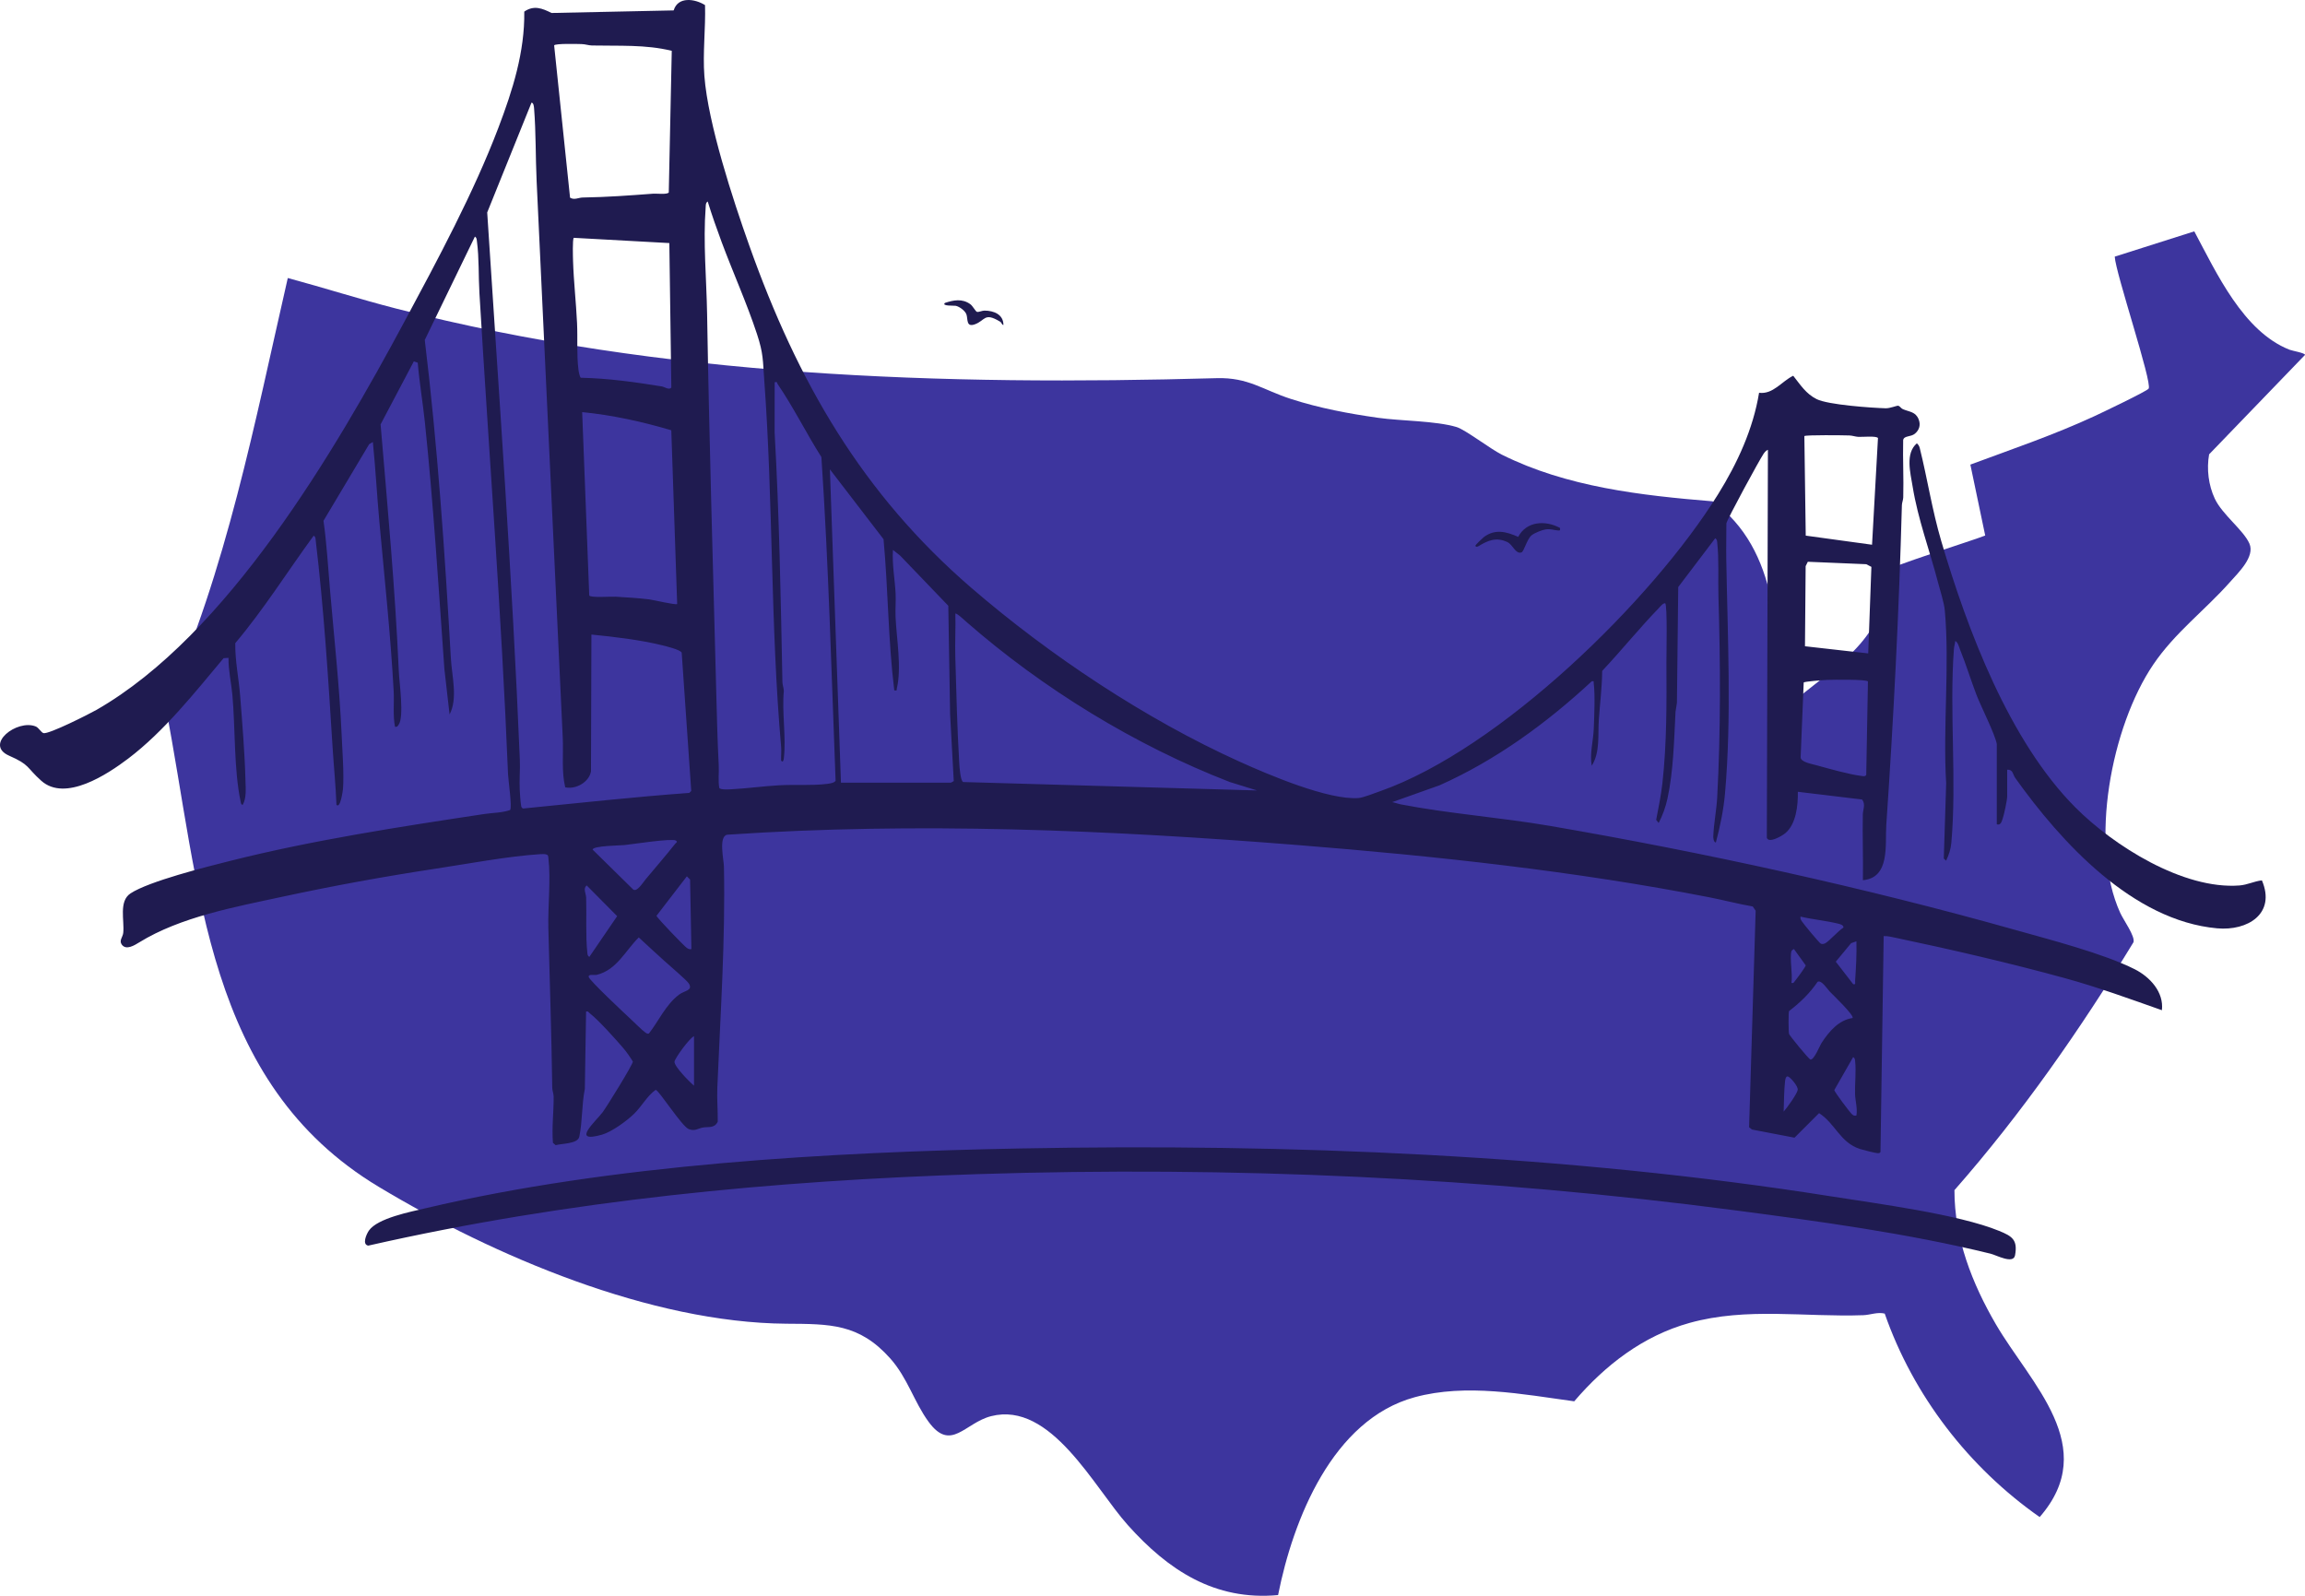 <?xml version="1.0" encoding="UTF-8"?>
<svg id="Layer_2" data-name="Layer 2" xmlns="http://www.w3.org/2000/svg" viewBox="0 0 886.37 613.65">
  <defs>
    <style>
      .cls-1 {
        fill: #3d359e;
      }

      .cls-2 {
        fill: #1f1b50;
      }
    </style>
  </defs>
  <g id="Layer_1-2" data-name="Layer 1">
    <g id="p9zNSN.tif">
      <path class="cls-1" d="M843.8,88.97c8.5,15.88,18.77,38.48,36.61,45.51,1.19.47,5.98,1.23,5.96,2l-36.87,38.23c-1.01,5.63-.24,11.9,2.19,17.06,2.86,6.1,11.04,12.08,13.31,17.26,2.2,5.02-4.22,11.14-7.53,14.86-9.63,10.85-21.15,19.39-29.47,31.69-16.07,23.77-24.81,68.91-12.66,95.5,1.29,2.82,5.73,8.88,5.09,11.22-20.43,33.53-42.93,65.85-68.86,95.36-.04,18.44,6.8,35.91,15.94,51.59,13.34,22.88,40.37,47.15,16.83,74.12-27.27-19.1-48.58-46.7-59.58-78.24-2.8-.69-5.58.52-8.21.61-22.48.81-44.83-3.14-66.83,2.97-17.87,4.96-32.47,16.24-44.36,30.15-19.85-2.72-41.59-6.95-61.34-1.57-31.6,8.61-46.77,47.02-52.54,76.08-24.42,2.25-42.31-9.63-57.78-26.91-13.05-14.57-29.55-47.74-52.56-41.89-10.16,2.58-15.44,13.93-24.05,2.18-5.63-7.68-8.02-16.83-14.79-24.42-11.96-13.4-23.19-13.19-39.92-13.31-52.17-.39-112.33-25.96-156.71-52.62-66.89-40.18-68.55-115.81-82.03-184.91,23.51-52.23,34.3-108.98,47.03-164.58,13.94,3.75,27.71,8.17,41.71,11.76,102.61,26.35,210.16,29.7,315.52,26.75,12.16-.34,17.64,4.49,28.6,8.02s22.16,5.62,33.34,7.21c8.89,1.26,22.18,1.14,30.32,3.58,3.31,1,12.91,8.38,17.33,10.59,24.98,12.47,53.55,15.7,81.08,17.96,25.67,18.53,25.33,53.03,26.05,81.62,13.01-13.08,36.99-24.66,39.5-44.92.27-2.21-.48-8.37.36-9.61,1.16-1.71,34.31-12.06,38.92-13.94l-5.71-27.27c16.06-5.96,32.28-11.47,47.83-18.68,2.62-1.22,20.11-9.55,20.73-10.54,1.47-2.33-12.73-44.47-13.04-50.75l30.58-9.72Z"/>
    </g>
    <g id="tbWjAt.tif">
      <g>
        <path class="cls-2" d="M373.67,226.18c29.96,25.83,66.89,50.4,103.03,66.72,11.04,4.98,34.17,14.88,45.78,13.97,1.69-.13,6.44-1.99,8.37-2.67,45.87-16.18,104.33-73.09,129.84-114.16,7.41-11.93,13.46-25.04,15.75-39,5.4.69,8.68-4.4,13.13-6.55,2.76,3.47,4.88,6.95,9.03,9,4.39,2.18,20.91,3.34,26.51,3.51,1.77.05,4.34-1.12,4.9-.97s1.05,1.02,1.73,1.31c2.6,1.11,4.88.94,6.07,3.93.81,2.04.31,4.02-1.42,5.48-1.6,1.36-4.19.68-4.54,2.46-.17,7.33.23,14.7.03,22.03-.03,1.06-.49,2.04-.52,2.98-1.11,41.03-3.2,82.09-6,123-.51,7.52,1.57,20.31-9,21.25.15-8.41-.19-16.86-.03-25.27.04-1.9,1.17-3.87-.28-5.76l-24.7-2.97c.08,5.17-.62,12.42-4.83,15.93-1.18.98-6.34,4.07-7.1,1.75l.42-149.18c-.71.24-1.28.96-1.69,1.56-1.58,2.31-14.04,25.23-14.28,26.72.02,4.49-.13,9-.05,13.49.5,29.29,2.1,61.4-.49,90.47-.55,6.24-1.9,12.72-3.5,18.75-.82.02-1.02-1.72-1-2.24.15-4.82,1.24-10.17,1.5-15.01,1.39-25.76,1.25-51.72.48-77.47-.19-6.52.25-14.14-.46-20.54-.08-.76-.05-1.24-.77-1.72l-14.23,18.76-.5,44.5-.54,3.46c-.56,10.86-.79,22.75-3.1,33.4-.71,3.27-1.85,6.41-3.38,9.37l-.96-1.21c.89-4.59,1.88-9.46,2.4-14.11,1.71-15.37,1.62-31.04,1.54-46.42-.02-2.94.43-22.09-.48-22.77-.93,0-1.83,1.23-2.47,1.9-7.5,7.75-14.35,16.27-21.75,24.12-.06,6.28-.85,12.47-1.29,18.71-.41,5.73.56,12.65-2.73,17.77-.84-4.7.6-9.53.78-14.22s.57-13.13-.02-17.53c-.09-.69.28-.87-.74-.74-17.37,16.1-36.77,30.29-58.51,39.99l-18.25,6.49c1.14.21,2.24.65,3.38.87,18.34,3.56,38.5,5.04,57.24,8.26,59.09,10.15,121.34,23.76,178.99,40.01,13.33,3.76,33.91,9.06,45.9,15.1,5.86,2.95,11.29,8.79,10.48,15.77-12.34-4.35-24.7-8.87-37.39-12.35-20.78-5.71-43.89-11.07-65-15.5-1.51-.32-3.04-.71-4.6-.65l-1.23,83.03c-.25.38-.55.45-.98.46-.78.02-5.84-1.28-6.9-1.62-7.68-2.5-9.42-9.71-15.73-13.79l-9.44,9.44-16.36-3.13-1.11-.88,2.52-83.27-1.12-1.63c-5.54-.95-11-2.41-16.51-3.49-51.72-10.12-105.75-15.93-158.38-20.12-72.83-5.8-146.43-8.93-219.49-3.98-3.38.64-1.3,9.63-1.24,12.22.58,28.5-1.36,56.64-2.54,85-.18,4.37.22,8.78.16,13.13-1.28,2.65-3.53,1.85-5.77,2.26-1.98.37-2.91,1.49-5.34.61-2.65-.96-11.56-15.08-12.77-15.11-3.29,2.35-5.33,6.32-8.24,9.16s-8.7,7.04-12.41,8.08c-12.26,3.46-2.32-5.16.31-8.69,1.5-2.01,11.61-18.3,11.58-19.43-1.07-1.75-2.41-3.7-3.74-5.24-2.86-3.34-9.52-10.77-12.75-13.25-.5-.38-.63-.97-1.5-.74l-.48,29.77c-1.21,5.93-.89,12.49-2.13,18.37-.58,2.77-6.73,2.58-9.08,3.24l-1.05-.89c-.49-5.88.32-11.81.27-17.77-.01-1.18-.53-2.28-.54-3.46-.27-20.53-.99-40.98-1.5-61.5-.2-8.17.98-18.82.04-26.54-.06-.53.02-1.15-.49-1.51-.89-.37-1.84-.27-2.77-.22-12.14.76-27.63,3.68-39.96,5.55-19.8,3-39.68,6.62-59.17,10.83-18.22,3.93-39.09,7.74-54.97,17.53-1.77,1.09-5.02,3.16-6.7.87-1.16-1.58.38-2.88.55-4.52.51-4.78-1.81-12.16,2.81-15.19,7.12-4.67,29.04-10.16,38.07-12.43,31.86-8.04,65.4-13.17,97.92-18.08,3.17-.48,6.81-.44,9.97-1.53.82-1.16-.71-11.49-.8-13.76-2.5-61.8-7.34-123.3-11-185-.4-6.68-.08-13.27-.97-20.03-.1-.73-.07-1.27-.77-1.73l-19.28,39.76c4.93,40.68,7.7,81.55,10.04,122.49.39,6.76,2.73,15.38-.5,21.51l-2-17.51c-2.25-31.59-4.21-63.51-7.51-94.99-.8-7.59-2.1-15.18-2.73-22.77l-1.51-.5-12.78,24.23c2.68,31.67,5.61,63.31,7.01,95.04.19,4.28,2.09,17.37-.05,20.41-.41.59-.57,1-1.42.82-.87-4.54-.26-9.16-.51-13.74-1.19-21.75-3.52-43.38-5.49-65.01-.93-10.24-1.48-20.52-2.51-30.74l-1.42.83-17.57,29.47c1.25,8.77,1.74,17.65,2.5,26.44,1.6,18.6,3.65,37.28,4.49,56.01.27,5.96.94,14.84.52,20.51-.04.61-1.01,7.98-2.52,6.23-.28-7.42-1.03-14.83-1.5-22.25-1.66-26.51-3.34-53.08-6.49-79.51-.09-.76-.02-1.24-.77-1.72-10.08,13.77-19.14,28.3-30.15,41.34-.1,6.79,1.37,13.64,1.89,20.4.81,10.45,1.77,22.05,2.03,32.47.08,3.1.44,6.54-1.03,9.27-.68.13-.76-.89-.86-1.37-2.58-12.27-1.99-28.12-3.14-40.86-.42-4.61-1.57-9.51-1.49-14.26l-1.89.12c-11.06,13.2-22.88,28.16-36.65,38.59-8.08,6.12-24.24,16.79-33.46,8.55-5.81-5.19-4.28-6.1-12.36-9.64-9.71-4.27,3.04-14.15,10.23-11.24,1.15.47,2.1,2.33,2.98,2.56,2.05.52,17.62-7.36,20.39-8.94,50.27-28.81,91.61-99.35,118.51-149.49,12.68-23.62,26.56-49.42,36.06-74.44,5.43-14.28,10.14-29.08,9.92-44.58,3.69-2.54,6.88-1.28,10.49.53l46.96-.99c1.64-5.47,8.18-4.48,12.06-2.04.26,8.88-.92,18.4-.25,27.25,1.39,18.29,10.98,47.54,17.27,65.23,18.58,52.27,43.31,95.34,85.52,131.73ZM258.31,19.54c-10.04-2.48-20.41-1.82-30.7-2.05-1.31-.03-2.53-.51-3.96-.54-1.62-.04-10.01-.28-10.56.49l6.12,58.57c1.67,1.02,3.22-.04,4.9-.06,9.28-.14,17.84-.78,27.03-1.47,1.37-.1,5.41.41,6.03-.47l1.15-54.46ZM227.42,244.01l-.16,52.59c-.71,4.22-5.9,7.05-9.91,6.15-1.48-6.14-.65-12.73-.95-19.05-3.39-71.36-6.65-142.66-10.04-213.96-.44-9.28-.24-18.76-.98-28.02-.05-.58-.16-2.24-1-2.24l-17.03,42.22c4.53,70.2,9.65,140.25,12.55,210.51.16,3.83-.25,7.72-.04,11.54.08,1.52.28,4.65.52,5.98.1.57.18,1.01.82,1.17,21.24-2.1,42.56-4.44,63.86-6l.75-.75-3.67-53.19c-.58-1.16-6.13-2.49-7.64-2.86-8.68-2.1-18.2-3.2-27.08-4.09ZM300.38,292.47c-.1-1.73.15-3.51,0-5.24-4.14-46.87-3.03-94.11-6.49-141.01-.57-7.68-.3-10.16-2.78-17.72-3.88-11.79-9.24-23.7-13.6-35.4-1.92-5.15-3.75-10.38-5.37-15.62-.83.57-.71,1.37-.78,2.22-1.02,13.42.32,27.61.55,41.01.8,48.06,2.23,95.99,3.48,144.02.25,9.76.48,19.76.99,29.51.15,2.91-.29,5.88.22,8.78.51.73,3.54.54,4.55.49,6.14-.33,12.34-1.19,18.46-1.54s12.39.2,18.46-.54c.9-.11,2.95-.4,3.25-1.25-1.61-41.47-2.68-83-5.46-124.42-5.73-9.01-10.86-19.38-16.86-28.12-.3-.44.08-.93-1.11-.65l-.02,19.27c1.8,31.95,2.37,63.97,3,96,.02,1.18.52,2.28.54,3.46-.79,8.16.99,18.09-.02,26.03-.09.73-.38,1.55-1,.74ZM257.38,93.47l-36.77-2.02c-.48.77-.3,7.29-.25,8.8.24,7.95,1.17,16.01,1.54,23.96.28,5.97-.19,12,.54,17.96.08.69.46,2.77.91,3.09,10.51.22,20.81,1.66,31.16,3.34,1.03.17,2.89,1.55,3.65.4l-.77-55.52ZM223.87,158.47l2.72,70.53c.65.94,8.26.34,10.05.45,4.23.25,8.77.52,12.97,1.03,1.74.21,10.14,2.25,10.79,1.78l-2.26-66.81c-11.11-3.29-22.72-5.85-34.27-6.98ZM719.88,209.47l2.28-41.03c-.64-.92-6.08-.36-7.55-.45-1.18-.07-2.28-.5-3.46-.54-2.17-.08-16.59-.25-17.3.24l.53,38.28,25.5,3.5ZM323.38,300.97h42.25c.11,0,.98-.48,1.13-.64l-1.4-25.59-.7-41.8-18.5-19.27-2.78-2.2c-.38,5.6.73,11.17,1.02,16.73.15,2.99-.15,6.02-.02,9.02.37,8.24,2.4,19.54.49,27.51-.18.75.35.88-.98.75-2.38-19.28-2.34-38.78-4.13-58.13l-20.63-26.87,4.25,120.5ZM695.19,216.01l-.84,1.69-.26,30.81,24.32,2.75,1.22-33.28-1.98-1.02-22.46-.94ZM371.67,239.18c-.48-.42-3.91-3.65-4.29-3.21.14,5.57-.19,11.19-.02,16.77.39,13.4.71,27.11,1.5,40.5.09,1.57.43,6.95,1.52,7.48l113,3.24-10.49-3.25c-36.39-14.09-71.89-35.91-101.22-61.53ZM718.31,262.04c-.53-.85-13.59-.68-15.7-.59-1.37.06-8.75.61-9.01.99l-1.18,28.82c.09,1.81,4.34,2.52,5.95,2.97,4.71,1.3,12.79,3.6,17.39,4.14.66.08,1.42.33,1.89-.37l.65-35.96ZM248.17,338.26c3.71-4.47,7.92-9.3,11.46-13.79.42-.54,1.12-.61.26-1.26-1.67-.92-16.65,1.43-19.76,1.75-1.39.15-12.27.26-12.23,1.76l15.64,15.38c1.5.87,3.52-2.5,4.64-3.84ZM265.87,364.97l-.5-26.74-1.24-1.25-11.68,15.17c.17.83,10.72,11.74,11.65,12.35.61.4.99.62,1.77.47ZM225.63,340.48c-1.54,1.2-.28,3.08-.23,4.72.22,6.59-.25,14.63.45,21.05.08.76.05,1.24.77,1.72l10.7-15.67-11.7-11.81ZM692.38,352.47c-.16.78.09,1.15.48,1.77.62.98,6.82,8.51,7.37,8.67.64.19,1.06.09,1.64-.18,1.38-.65,5.22-5,7-6.02.21-.96-1.3-1.36-1.96-1.52-4.63-1.13-9.84-1.62-14.53-2.72ZM255.67,369.68c-3.35-3.06-6.72-6.1-10.04-9.2-5.16,5.09-8.46,12.5-16.12,14.37-1.06.26-3.38-.44-3.12.86.44,1.48,13.81,14.01,15.99,16.02,1.34,1.24,4.59,4.5,5.73,5.27.47.31.81.65,1.43.42,3.8-4.89,6.46-11.07,11.59-14.95,2.1-1.59,5.42-1.52,3.77-4.27-.7-1.17-7.67-7.09-9.23-8.52ZM713.87,361.97l-2.03.71-5.9,7.12,6.69,8.66c1.13.21.7-.49.74-1.24.34-5.09.65-10.15.5-15.26ZM688.88,365.72c-.75,2.97.56,8.91,0,12.25.93.21.97-.31,1.42-.83.63-.73,4.08-5.4,4.08-5.92l-4.5-6.24c-.21-.11-.95.58-.99.74ZM703.59,381.26c-.89-.93-3.19-4.56-4.65-3.72-2.95,4.38-6.81,8.08-10.98,11.26-.26.77-.24,7.96.02,8.82.18.61,7.59,9.71,8.22,9.81,1.39.24,3.59-5.37,4.36-6.53,2.81-4.24,6.47-8.63,11.82-9.43.83-.91-7.74-9.11-8.79-10.2ZM266.88,417.47v-19c-1.73.65-7.41,8.55-7.51,9.79-.15,1.8,5.86,7.88,7.51,9.21ZM713.87,428.97c.46-2.77-.44-5.65-.52-8.23-.12-3.96.46-8.75.04-12.54-.08-.76-.05-1.24-.77-1.72l-7.26,12.7c.06.68,5.98,8.57,6.78,9.27.63.55.84.66,1.73.52ZM685.88,427.47c1.29-1.42,5.16-6.82,5.42-8.36.22-1.35-2.66-4.69-3.68-5.13-.91-.4-1.14,1.31-1.19,1.79-.42,3.68-.39,7.97-.54,11.7Z"/>
        <path class="cls-2" d="M392.77,441.62c102.45-1.94,210.3,2.41,311.29,18.41,17.59,2.79,49.07,6.88,64.7,13.3,4.95,2.03,7.21,3.4,6.11,9.39-.65,3.52-7.15-.07-9.39-.62-31.82-7.82-65.82-12.43-98.31-16.69-96.21-12.64-193.74-17.02-291.04-13.92-78.86,2.51-157.53,10.02-234.51,27.5-2.48-.39-.74-4.37.23-5.77,3.32-4.81,16.14-7.26,21.88-8.62,71.42-16.89,155.62-21.59,229.02-22.98Z"/>
        <path class="cls-2" d="M767.88,286.22c-.63-3.75-6.15-14.61-7.88-19.12-2.18-5.7-3.96-11.6-6.25-17.25-.44-1.09-.78-2.81-1.87-3.38-.1,1.09-.45,2.12-.53,3.23-1.77,24.07,1.16,50.33-.99,74.51-.21,2.38-.99,4.63-2,6.76l-.89-.86.92-28.87c-1.32-21.37,1.4-45.44-.53-66.52-.28-3.03-1.82-7.72-2.64-10.86-3.19-12.26-7.69-24.18-9.73-36.77-.86-5.3-2.9-12.75,1.62-16.61.6.49.95,1.11,1.13,1.86,2.97,11.93,4.71,23.67,8.26,35.74,10.06,34.18,26.2,76.96,51.58,102.42,14.69,14.74,41.45,31.62,63.04,30,3.18-.24,5.64-1.63,8.68-1.96,5.46,12.81-5.47,19.49-17.19,18.44-32.48-2.93-59.99-33.06-77.67-57.83-.95-1.33-.79-3.3-3.09-3.17v10.25c0,1.42-1.15,6.8-1.67,8.34-.43,1.28-.78,2.92-2.33,2.41v-30.75Z"/>
        <path class="cls-2" d="M599.87,202.98c.04.89.25,1.06-.74,1-1.79-.11-2.71-.71-4.89-.38-1.33.2-4.17,1.36-5.24,2.21-1.88,1.5-2.91,6.28-3.96,6.62-2.26.73-3.26-2.98-5.39-3.98-4.28-2.02-7.43-.65-11.04,1.53-.64.39-1.27.4-1.23-.24.02-.23,2.79-2.89,3.25-3.24,4.33-3.21,8.64-2.07,13.18-.05,3.19-6.09,10.45-6.45,16.05-3.46Z"/>
        <path class="cls-2" d="M385.87,124.97c-.75-.09-.5-.81-1.39-1.34-6.05-3.63-5.51-.4-9.63,1.09-3.36,1.21-2.61-1.97-3.2-3.77-.47-1.44-2.69-3.06-4.14-3.36-.56-.12-5.58.2-4.14-1.11,3.35-1.11,6.66-1.74,9.75.49.97.7,2,2.78,2.57,2.95.64.18,1.97-.49,2.92-.48,3.51.02,7.25,1.43,7.25,5.53Z"/>
      </g>
    </g>
  </g>
</svg>